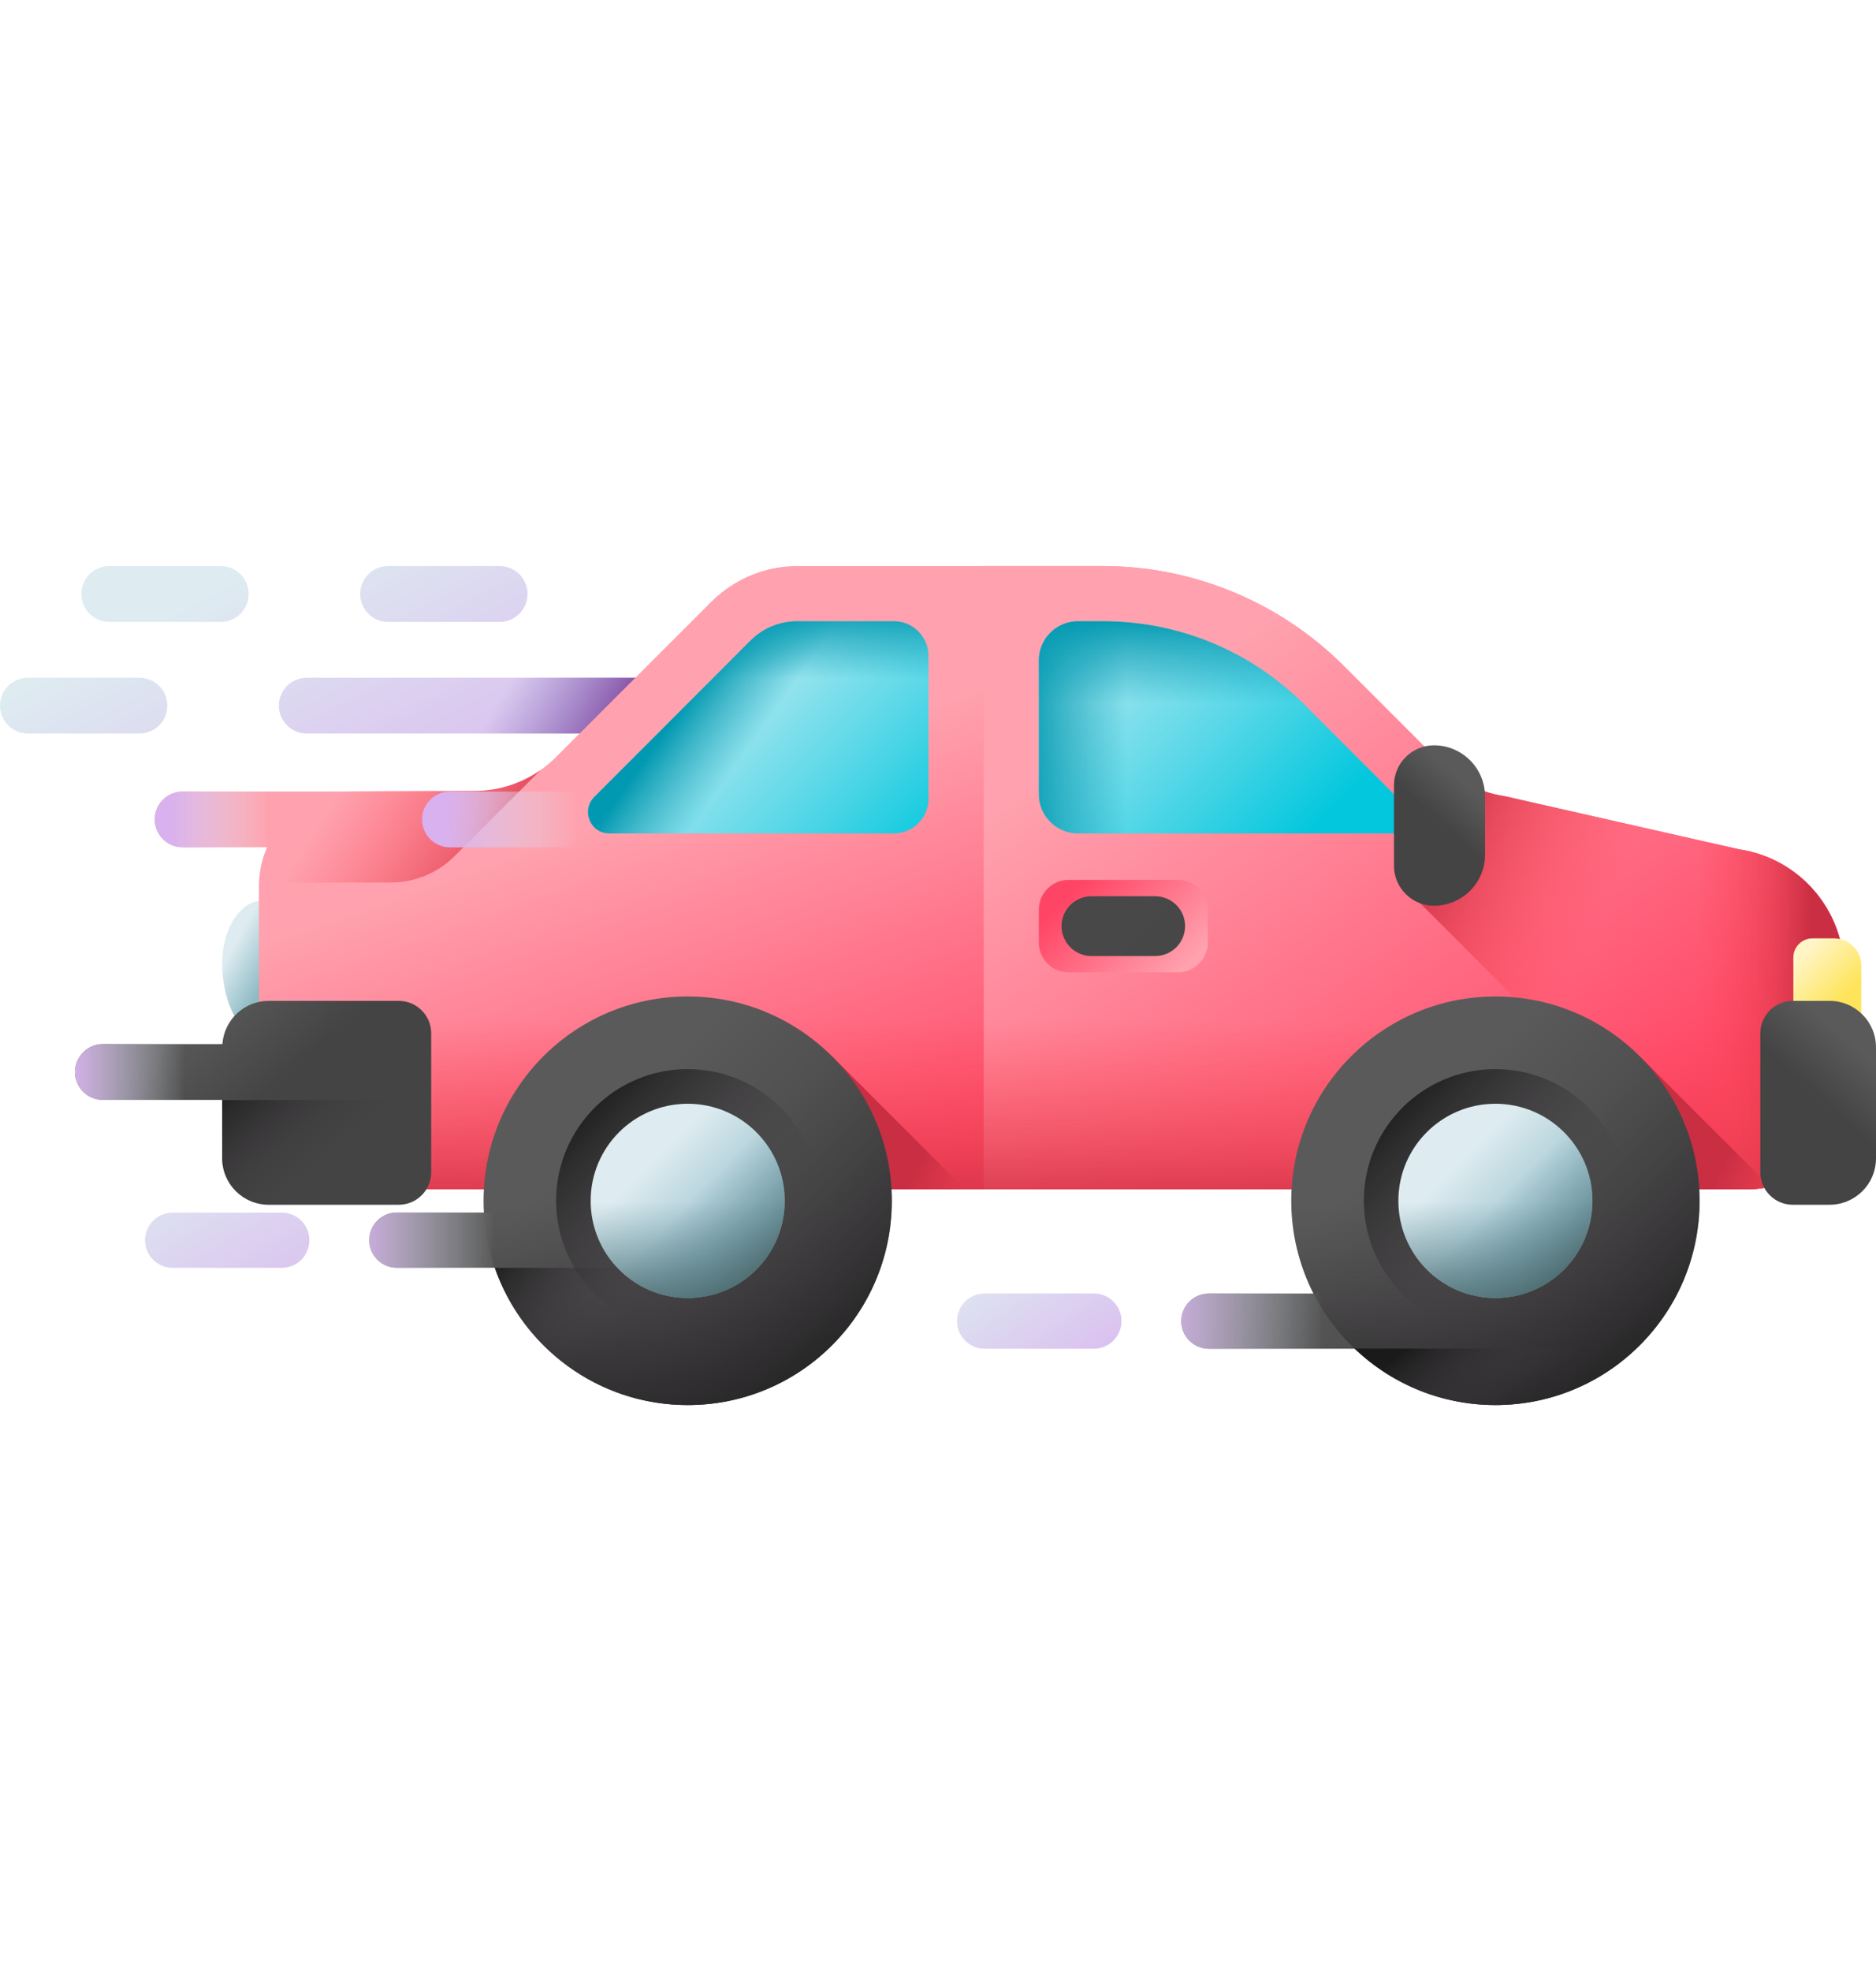 <svg width="20" height="21" viewBox="0 0 20 21" fill="none" xmlns="http://www.w3.org/2000/svg">
<path d="M7.401 7.221H3.27C3.106 7.221 2.973 7.354 2.973 7.518C2.973 7.682 3.106 7.815 3.27 7.815H7.401C7.565 7.815 7.699 7.682 7.699 7.518C7.699 7.354 7.565 7.221 7.401 7.221Z" fill="url(#paint0_linear_229_5017)"/>
<path d="M7.401 7.221H3.27C3.106 7.221 2.973 7.354 2.973 7.518C2.973 7.682 3.106 7.815 3.27 7.815H7.401C7.565 7.815 7.699 7.682 7.699 7.518C7.699 7.354 7.565 7.221 7.401 7.221Z" fill="url(#paint1_linear_229_5017)"/>
<path d="M2.369 10.239C2.359 10.726 2.607 11.126 2.914 11.126C2.959 11.126 2.995 11.068 2.995 10.997V9.725C2.995 9.653 2.959 9.596 2.914 9.596H2.798C2.569 9.596 2.377 9.879 2.369 10.239Z" fill="url(#paint2_linear_229_5017)"/>
<path d="M18.539 9.049L16.038 8.483C15.791 8.447 15.562 8.332 15.386 8.155L14.326 7.095C13.645 6.414 12.721 6.031 11.757 6.031H8.501C8.157 6.031 7.827 6.168 7.583 6.412L5.927 8.067C5.697 8.298 5.385 8.427 5.059 8.427C5.059 8.427 3.535 8.433 3.507 8.433H1.947C1.783 8.433 1.65 8.566 1.65 8.73C1.65 8.894 1.783 9.027 1.947 9.027H2.848C2.792 9.152 2.761 9.291 2.761 9.436V10.857C2.761 11.858 3.573 12.671 4.575 12.671H18.634C19.201 12.671 19.66 12.211 19.66 11.644V10.347C19.66 9.696 19.183 9.144 18.539 9.049Z" fill="url(#paint3_linear_229_5017)"/>
<path d="M10.487 6.031H11.757C12.721 6.031 13.645 6.414 14.326 7.095L15.386 8.155C15.562 8.332 15.791 8.447 16.038 8.483L18.539 9.049C19.183 9.144 19.66 9.696 19.66 10.347V11.644C19.66 12.211 19.201 12.671 18.634 12.671H10.487V6.031Z" fill="url(#paint4_linear_229_5017)"/>
<path d="M13.91 7.511L14.97 8.571C15.094 8.695 15.236 8.799 15.391 8.88H11.493C11.262 8.88 11.075 8.693 11.075 8.462V7.037C11.075 6.806 11.262 6.619 11.493 6.619H11.757C12.571 6.619 13.335 6.936 13.91 7.511Z" fill="url(#paint5_linear_229_5017)"/>
<path d="M13.91 7.511L14.97 8.571C15.094 8.695 15.236 8.799 15.391 8.88H11.493C11.262 8.88 11.075 8.693 11.075 8.462V7.037C11.075 6.806 11.262 6.619 11.493 6.619H11.757C12.571 6.619 13.335 6.936 13.91 7.511Z" fill="url(#paint6_linear_229_5017)"/>
<path d="M13.91 7.511L14.97 8.571C15.094 8.695 15.236 8.799 15.391 8.88H11.493C11.262 8.88 11.075 8.693 11.075 8.462V7.037C11.075 6.806 11.262 6.619 11.493 6.619H11.757C12.571 6.619 13.335 6.936 13.91 7.511Z" fill="url(#paint7_linear_229_5017)"/>
<path d="M2.762 9.436V10.856C2.762 11.858 3.574 12.671 4.575 12.671H18.634C19.201 12.671 19.66 12.21 19.66 11.643V10.347C19.66 9.986 19.514 9.655 19.273 9.416H2.762C2.762 9.423 2.762 9.43 2.762 9.436Z" fill="url(#paint8_linear_229_5017)"/>
<path d="M8.87 11.254V12.67H10.286L8.87 11.254Z" fill="url(#paint9_linear_229_5017)"/>
<path d="M19.661 10.347C19.661 9.696 19.183 9.143 18.54 9.048L16.038 8.482C15.82 8.45 15.616 8.356 15.45 8.213H15.102V9.585L18.186 12.67H18.634C19.201 12.67 19.661 12.21 19.661 11.643V10.347H19.661Z" fill="url(#paint10_linear_229_5017)"/>
<path d="M18.539 9.049L16.5 8.588V12.671H18.634C19.201 12.671 19.66 12.211 19.66 11.644V10.348C19.66 9.697 19.183 9.144 18.539 9.049Z" fill="url(#paint11_linear_229_5017)"/>
<path d="M17.481 12.67H18.634C18.715 12.67 18.794 12.66 18.87 12.642L17.481 11.254V12.67Z" fill="url(#paint12_linear_229_5017)"/>
<path d="M15.287 9.65C15.052 9.65 14.861 9.459 14.861 9.224V8.368C14.861 8.132 15.052 7.941 15.287 7.941C15.588 7.941 15.832 8.185 15.832 8.486V9.106C15.832 9.407 15.588 9.65 15.287 9.65Z" fill="url(#paint13_linear_229_5017)"/>
<path d="M19.553 11.272H19.322C19.21 11.272 19.119 11.182 19.119 11.07V10.2C19.119 10.089 19.21 9.998 19.322 9.998H19.553C19.713 9.998 19.843 10.128 19.843 10.289V10.982C19.843 11.142 19.713 11.272 19.553 11.272Z" fill="url(#paint14_linear_229_5017)"/>
<path d="M19.505 12.836H19.112C18.921 12.836 18.767 12.681 18.767 12.491V11.009C18.767 10.819 18.921 10.664 19.112 10.664H19.505C19.779 10.664 20 10.886 20 11.159V12.341C20 12.614 19.779 12.836 19.505 12.836Z" fill="url(#paint15_linear_229_5017)"/>
<path d="M4.252 10.664H2.864C2.603 10.664 2.389 10.867 2.371 11.124H1.098C0.933 11.124 0.8 11.258 0.8 11.422C0.8 11.586 0.933 11.719 1.098 11.719H2.369V12.341C2.369 12.614 2.591 12.836 2.864 12.836H4.252C4.442 12.836 4.597 12.681 4.597 12.491V11.009C4.597 10.819 4.442 10.664 4.252 10.664Z" fill="url(#paint16_linear_229_5017)"/>
<path d="M2.369 11.721V12.342C2.369 12.616 2.591 12.837 2.864 12.837H4.251C4.442 12.837 4.597 12.683 4.597 12.492V11.721H2.369Z" fill="url(#paint17_linear_229_5017)"/>
<path d="M2.657 11.125H1.098C0.933 11.125 0.8 11.258 0.8 11.422C0.8 11.586 0.933 11.72 1.098 11.72H2.657C2.821 11.72 2.954 11.586 2.954 11.422C2.954 11.258 2.821 11.125 2.657 11.125Z" fill="url(#paint18_linear_229_5017)"/>
<path d="M2.762 9.403C2.78 8.861 3.225 8.427 3.771 8.427H5.059C5.312 8.427 5.558 8.348 5.763 8.205L4.848 9.12C4.667 9.301 4.421 9.403 4.164 9.403H2.762Z" fill="url(#paint19_linear_229_5017)"/>
<path d="M11.392 10.36H12.559C12.734 10.36 12.876 10.218 12.876 10.043V9.692C12.876 9.517 12.734 9.375 12.559 9.375H11.392C11.217 9.375 11.075 9.517 11.075 9.692V10.043C11.075 10.218 11.217 10.36 11.392 10.36Z" fill="url(#paint20_linear_229_5017)"/>
<path d="M11.317 9.867C11.317 9.691 11.46 9.549 11.636 9.549H12.315C12.491 9.549 12.634 9.691 12.634 9.867C12.634 10.043 12.491 10.186 12.315 10.186H11.636C11.46 10.186 11.317 10.043 11.317 9.867Z" fill="url(#paint21_linear_229_5017)"/>
<path d="M6.496 8.88C6.291 8.88 6.192 8.632 6.338 8.488C6.34 8.486 6.341 8.485 6.343 8.483L7.999 6.827C8.133 6.693 8.311 6.619 8.501 6.619H9.529C9.733 6.619 9.898 6.784 9.898 6.988V8.511C9.898 8.715 9.733 8.88 9.529 8.88L6.496 8.88Z" fill="url(#paint22_linear_229_5017)"/>
<path d="M6.496 8.88C6.291 8.88 6.192 8.632 6.338 8.488C6.34 8.486 6.341 8.485 6.343 8.483L7.999 6.827C8.133 6.693 8.311 6.619 8.501 6.619H9.529C9.733 6.619 9.898 6.784 9.898 6.988V8.511C9.898 8.715 9.733 8.88 9.529 8.88L6.496 8.88Z" fill="url(#paint23_linear_229_5017)"/>
<path d="M6.496 8.88C6.291 8.88 6.192 8.632 6.338 8.488C6.34 8.486 6.341 8.485 6.343 8.483L7.999 6.827C8.133 6.693 8.311 6.619 8.501 6.619H9.529C9.733 6.619 9.898 6.784 9.898 6.988V8.511C9.898 8.715 9.733 8.88 9.529 8.88L6.496 8.88Z" fill="url(#paint24_linear_229_5017)"/>
<path d="M15.943 10.617C14.741 10.617 13.766 11.592 13.766 12.794C13.766 13.149 13.852 13.485 14.003 13.782H12.888C12.725 13.782 12.594 13.914 12.594 14.076C12.594 14.238 12.725 14.37 12.888 14.37H14.443C14.833 14.742 15.361 14.97 15.942 14.97C17.145 14.97 18.119 13.996 18.119 12.794C18.119 11.592 17.145 10.617 15.943 10.617Z" fill="url(#paint25_linear_229_5017)"/>
<path d="M13.766 12.794C13.766 13.996 14.741 14.97 15.943 14.97C17.145 14.97 18.119 13.996 18.119 12.794C18.119 12.534 18.073 12.284 17.989 12.053H13.896C13.812 12.284 13.766 12.534 13.766 12.794Z" fill="url(#paint26_linear_229_5017)"/>
<path d="M14.404 14.333C15.254 15.183 16.632 15.183 17.482 14.333C18.332 13.483 18.332 12.105 17.482 11.255C17.298 11.071 17.089 10.927 16.866 10.822L13.971 13.717C14.075 13.94 14.22 14.149 14.404 14.333Z" fill="url(#paint27_linear_229_5017)"/>
<path d="M14.443 14.369C15.282 15.168 16.603 15.168 17.442 14.369H14.443Z" fill="url(#paint28_linear_229_5017)"/>
<path d="M15.943 14.196C16.718 14.196 17.346 13.568 17.346 12.793C17.346 12.019 16.718 11.391 15.943 11.391C15.168 11.391 14.54 12.019 14.54 12.793C14.54 13.568 15.168 14.196 15.943 14.196Z" fill="url(#paint29_linear_229_5017)"/>
<path d="M15.942 13.829C16.514 13.829 16.977 13.366 16.977 12.794C16.977 12.223 16.514 11.76 15.942 11.76C15.371 11.76 14.908 12.223 14.908 12.794C14.908 13.366 15.371 13.829 15.942 13.829Z" fill="url(#paint30_linear_229_5017)"/>
<path d="M14.908 12.794C14.908 13.365 15.371 13.829 15.942 13.829C16.514 13.829 16.977 13.365 16.977 12.794C16.977 12.67 16.955 12.551 16.916 12.441H14.969C14.93 12.551 14.908 12.67 14.908 12.794Z" fill="url(#paint31_linear_229_5017)"/>
<path d="M15.211 13.526C15.615 13.93 16.27 13.93 16.674 13.526C17.078 13.122 17.078 12.467 16.674 12.063C16.587 11.976 16.487 11.907 16.381 11.857L15.005 13.233C15.055 13.339 15.123 13.439 15.211 13.526Z" fill="url(#paint32_linear_229_5017)"/>
<path d="M7.331 10.617C6.129 10.617 5.155 11.592 5.155 12.794C5.155 12.836 5.156 12.877 5.159 12.919H4.231C4.068 12.919 3.937 13.051 3.937 13.213C3.937 13.376 4.068 13.507 4.231 13.507H5.275C5.571 14.359 6.379 14.97 7.331 14.97C8.533 14.97 9.508 13.996 9.508 12.794C9.508 11.592 8.533 10.617 7.331 10.617Z" fill="url(#paint33_linear_229_5017)"/>
<path d="M5.155 12.794C5.155 13.996 6.13 14.97 7.332 14.97C8.534 14.97 9.508 13.996 9.508 12.794C9.508 12.534 9.462 12.284 9.379 12.053H5.285C5.201 12.284 5.155 12.534 5.155 12.794Z" fill="url(#paint34_linear_229_5017)"/>
<path d="M5.792 14.333C6.642 15.183 8.02 15.183 8.87 14.333C9.72 13.483 9.72 12.105 8.87 11.255C8.686 11.071 8.477 10.927 8.254 10.822L5.36 13.717C5.464 13.94 5.608 14.149 5.792 14.333Z" fill="url(#paint35_linear_229_5017)"/>
<path d="M7.331 14.196C8.106 14.196 8.734 13.568 8.734 12.793C8.734 12.019 8.106 11.391 7.331 11.391C6.557 11.391 5.929 12.019 5.929 12.793C5.929 13.568 6.557 14.196 7.331 14.196Z" fill="url(#paint36_linear_229_5017)"/>
<path d="M5.275 13.508C5.571 14.359 6.38 14.971 7.332 14.971C8.284 14.971 9.092 14.359 9.388 13.508H5.275Z" fill="url(#paint37_linear_229_5017)"/>
<path d="M7.332 13.829C7.903 13.829 8.366 13.366 8.366 12.794C8.366 12.223 7.903 11.76 7.332 11.76C6.76 11.76 6.297 12.223 6.297 12.794C6.297 13.366 6.76 13.829 7.332 13.829Z" fill="url(#paint38_linear_229_5017)"/>
<path d="M6.297 12.794C6.297 13.365 6.76 13.829 7.332 13.829C7.903 13.829 8.366 13.365 8.366 12.794C8.366 12.67 8.344 12.551 8.305 12.441H6.359C6.319 12.551 6.297 12.67 6.297 12.794Z" fill="url(#paint39_linear_229_5017)"/>
<path d="M6.6 13.526C7.004 13.93 7.659 13.93 8.063 13.526C8.468 13.122 8.468 12.467 8.063 12.063C7.976 11.976 7.877 11.907 7.771 11.857L6.395 13.233C6.444 13.339 6.513 13.439 6.6 13.526Z" fill="url(#paint40_linear_229_5017)"/>
<path d="M10.497 14.37H11.662C11.824 14.37 11.956 14.238 11.956 14.075C11.956 13.913 11.824 13.781 11.662 13.781H10.497C10.335 13.781 10.203 13.913 10.203 14.075C10.203 14.238 10.335 14.37 10.497 14.37Z" fill="url(#paint41_linear_229_5017)"/>
<path d="M3.004 12.92H1.84C1.678 12.92 1.546 13.052 1.546 13.214C1.546 13.377 1.678 13.508 1.84 13.508H3.004C3.167 13.508 3.298 13.377 3.298 13.214C3.298 13.052 3.167 12.92 3.004 12.92Z" fill="url(#paint42_linear_229_5017)"/>
<path d="M6.534 12.92H4.231C4.068 12.92 3.937 13.052 3.937 13.214C3.937 13.377 4.068 13.508 4.231 13.508H6.534C6.697 13.508 6.829 13.377 6.829 13.214C6.829 13.052 6.697 12.92 6.534 12.92Z" fill="url(#paint43_linear_229_5017)"/>
<path d="M15.192 13.781H12.888C12.725 13.781 12.594 13.913 12.594 14.075C12.594 14.238 12.725 14.37 12.888 14.37H15.192C15.354 14.37 15.486 14.238 15.486 14.075C15.486 13.913 15.354 13.781 15.192 13.781Z" fill="url(#paint44_linear_229_5017)"/>
<path d="M1.164 6.626H2.353C2.517 6.626 2.651 6.493 2.651 6.329C2.651 6.164 2.517 6.031 2.353 6.031H1.164C1 6.031 0.867 6.164 0.867 6.329C0.867 6.493 1 6.626 1.164 6.626Z" fill="url(#paint45_linear_229_5017)"/>
<path d="M1.487 7.221H0.297C0.133 7.221 0 7.354 0 7.518C0 7.682 0.133 7.815 0.297 7.815H1.487C1.651 7.815 1.784 7.682 1.784 7.518C1.784 7.354 1.651 7.221 1.487 7.221Z" fill="url(#paint46_linear_229_5017)"/>
<path d="M4.137 6.626H5.326C5.491 6.626 5.624 6.493 5.624 6.329C5.624 6.164 5.491 6.031 5.326 6.031H4.137C3.973 6.031 3.84 6.164 3.84 6.329C3.84 6.493 3.973 6.626 4.137 6.626Z" fill="url(#paint47_linear_229_5017)"/>
<path d="M6.135 8.434H4.783C4.625 8.441 4.499 8.571 4.499 8.73C4.499 8.894 4.632 9.028 4.796 9.028H5.207V9.028H6.135C6.299 9.028 6.432 8.895 6.432 8.731C6.432 8.567 6.299 8.434 6.135 8.434Z" fill="url(#paint48_linear_229_5017)"/>
<path d="M3.506 8.434H1.947C1.783 8.434 1.649 8.567 1.649 8.731C1.649 8.895 1.783 9.028 1.947 9.028H3.506C3.67 9.028 3.804 8.895 3.804 8.731C3.804 8.567 3.67 8.434 3.506 8.434Z" fill="url(#paint49_linear_229_5017)"/>
<defs>
<linearGradient id="paint0_linear_229_5017" x1="4.162" y1="5.255" x2="6.084" y2="8.961" gradientUnits="userSpaceOnUse">
<stop stop-color="#DEECF1"/>
<stop offset="1" stop-color="#D9B1EE"/>
</linearGradient>
<linearGradient id="paint1_linear_229_5017" x1="5.298" y1="7.497" x2="6.383" y2="8.111" gradientUnits="userSpaceOnUse">
<stop stop-color="#8379C1" stop-opacity="0"/>
<stop offset="1" stop-color="#814AA0"/>
</linearGradient>
<linearGradient id="paint2_linear_229_5017" x1="2.459" y1="10.128" x2="2.878" y2="10.363" gradientUnits="userSpaceOnUse">
<stop stop-color="#DEECF1"/>
<stop offset="1" stop-color="#8EBAC5"/>
</linearGradient>
<linearGradient id="paint3_linear_229_5017" x1="9.972" y1="7.518" x2="11.58" y2="12.067" gradientUnits="userSpaceOnUse">
<stop stop-color="#FFA1AE"/>
<stop offset="1" stop-color="#FF4565"/>
</linearGradient>
<linearGradient id="paint4_linear_229_5017" x1="12.349" y1="7.443" x2="16.309" y2="13.05" gradientUnits="userSpaceOnUse">
<stop stop-color="#FFA1AE"/>
<stop offset="1" stop-color="#FF4565"/>
</linearGradient>
<linearGradient id="paint5_linear_229_5017" x1="11.477" y1="7.001" x2="13.669" y2="9.193" gradientUnits="userSpaceOnUse">
<stop stop-color="#A6E7F0"/>
<stop offset="0.171" stop-color="#90E2ED"/>
<stop offset="0.529" stop-color="#56D7E7"/>
<stop offset="1" stop-color="#02C7DD"/>
</linearGradient>
<linearGradient id="paint6_linear_229_5017" x1="12.016" y1="7.75" x2="10.892" y2="7.75" gradientUnits="userSpaceOnUse">
<stop stop-color="#0199B1" stop-opacity="0"/>
<stop offset="1" stop-color="#0199B1"/>
</linearGradient>
<linearGradient id="paint7_linear_229_5017" x1="13.233" y1="7.494" x2="13.233" y2="6.579" gradientUnits="userSpaceOnUse">
<stop stop-color="#0199B1" stop-opacity="0"/>
<stop offset="1" stop-color="#0199B1"/>
</linearGradient>
<linearGradient id="paint8_linear_229_5017" x1="11.211" y1="10.867" x2="11.211" y2="13.063" gradientUnits="userSpaceOnUse">
<stop stop-color="#FD4755" stop-opacity="0"/>
<stop offset="0.259" stop-color="#F74453" stop-opacity="0.259"/>
<stop offset="0.621" stop-color="#E53B4C" stop-opacity="0.621"/>
<stop offset="1" stop-color="#CA2E43"/>
</linearGradient>
<linearGradient id="paint9_linear_229_5017" x1="11.261" y1="13.168" x2="9.784" y2="12.423" gradientUnits="userSpaceOnUse">
<stop stop-color="#FD4755" stop-opacity="0"/>
<stop offset="0.259" stop-color="#F74453" stop-opacity="0.259"/>
<stop offset="0.621" stop-color="#E53B4C" stop-opacity="0.621"/>
<stop offset="1" stop-color="#CA2E43"/>
</linearGradient>
<linearGradient id="paint10_linear_229_5017" x1="16.895" y1="10.147" x2="15.039" y2="9.284" gradientUnits="userSpaceOnUse">
<stop stop-color="#FD4755" stop-opacity="0"/>
<stop offset="0.259" stop-color="#F74453" stop-opacity="0.259"/>
<stop offset="0.621" stop-color="#E53B4C" stop-opacity="0.621"/>
<stop offset="1" stop-color="#CA2E43"/>
</linearGradient>
<linearGradient id="paint11_linear_229_5017" x1="18.095" y1="10.63" x2="19.308" y2="10.63" gradientUnits="userSpaceOnUse">
<stop stop-color="#FD4755" stop-opacity="0"/>
<stop offset="0.259" stop-color="#F74453" stop-opacity="0.259"/>
<stop offset="0.621" stop-color="#E53B4C" stop-opacity="0.621"/>
<stop offset="1" stop-color="#CA2E43"/>
</linearGradient>
<linearGradient id="paint12_linear_229_5017" x1="19.82" y1="13.142" x2="18.372" y2="12.411" gradientUnits="userSpaceOnUse">
<stop stop-color="#FD4755" stop-opacity="0"/>
<stop offset="0.259" stop-color="#F74453" stop-opacity="0.259"/>
<stop offset="0.621" stop-color="#E53B4C" stop-opacity="0.621"/>
<stop offset="1" stop-color="#CA2E43"/>
</linearGradient>
<linearGradient id="paint13_linear_229_5017" x1="15.672" y1="8.4" x2="15.351" y2="8.755" gradientUnits="userSpaceOnUse">
<stop stop-color="#5A5A5A"/>
<stop offset="1" stop-color="#444444"/>
</linearGradient>
<linearGradient id="paint14_linear_229_5017" x1="19.1" y1="10.28" x2="19.551" y2="10.731" gradientUnits="userSpaceOnUse">
<stop stop-color="#FFF5C6"/>
<stop offset="1" stop-color="#FEE45A"/>
</linearGradient>
<linearGradient id="paint15_linear_229_5017" x1="19.837" y1="11.204" x2="19.393" y2="11.693" gradientUnits="userSpaceOnUse">
<stop stop-color="#5A5A5A"/>
<stop offset="1" stop-color="#444444"/>
</linearGradient>
<linearGradient id="paint16_linear_229_5017" x1="2.233" y1="10.693" x2="2.986" y2="11.524" gradientUnits="userSpaceOnUse">
<stop stop-color="#5A5A5A"/>
<stop offset="1" stop-color="#444444"/>
</linearGradient>
<linearGradient id="paint17_linear_229_5017" x1="3.645" y1="12.313" x2="2.73" y2="11.241" gradientUnits="userSpaceOnUse">
<stop stop-color="#433F43" stop-opacity="0"/>
<stop offset="0.317" stop-color="#3B373B" stop-opacity="0.317"/>
<stop offset="0.822" stop-color="#242324" stop-opacity="0.822"/>
<stop offset="1" stop-color="#1A1A1A"/>
</linearGradient>
<linearGradient id="paint18_linear_229_5017" x1="1.974" y1="11.422" x2="0.735" y2="11.422" gradientUnits="userSpaceOnUse">
<stop stop-color="#DEECF1" stop-opacity="0"/>
<stop offset="1" stop-color="#D9B1EE"/>
</linearGradient>
<linearGradient id="paint19_linear_229_5017" x1="3.646" y1="8.408" x2="5.476" y2="9.584" gradientUnits="userSpaceOnUse">
<stop stop-color="#FD4755" stop-opacity="0"/>
<stop offset="0.259" stop-color="#F74453" stop-opacity="0.259"/>
<stop offset="0.621" stop-color="#E53B4C" stop-opacity="0.621"/>
<stop offset="1" stop-color="#CA2E43"/>
</linearGradient>
<linearGradient id="paint20_linear_229_5017" x1="12.519" y1="10.411" x2="11.523" y2="9.415" gradientUnits="userSpaceOnUse">
<stop stop-color="#FFA1AE"/>
<stop offset="1" stop-color="#FF4565"/>
</linearGradient>
<linearGradient id="paint21_linear_229_5017" x1="1.116" y1="-0.965" x2="14.19" y2="12.076" gradientUnits="userSpaceOnUse">
<stop stop-color="#5A5A5A"/>
<stop offset="1" stop-color="#444444"/>
</linearGradient>
<linearGradient id="paint22_linear_229_5017" x1="7.708" y1="7.416" x2="9.68" y2="9.388" gradientUnits="userSpaceOnUse">
<stop stop-color="#A6E7F0"/>
<stop offset="0.171" stop-color="#90E2ED"/>
<stop offset="0.529" stop-color="#56D7E7"/>
<stop offset="1" stop-color="#02C7DD"/>
</linearGradient>
<linearGradient id="paint23_linear_229_5017" x1="8.105" y1="7.8" x2="7.426" y2="7.316" gradientUnits="userSpaceOnUse">
<stop stop-color="#0199B1" stop-opacity="0"/>
<stop offset="1" stop-color="#0199B1"/>
</linearGradient>
<linearGradient id="paint24_linear_229_5017" x1="8.084" y1="7.233" x2="8.084" y2="6.471" gradientUnits="userSpaceOnUse">
<stop stop-color="#0199B1" stop-opacity="0"/>
<stop offset="1" stop-color="#0199B1"/>
</linearGradient>
<linearGradient id="paint25_linear_229_5017" x1="14.683" y1="12.371" x2="16.661" y2="14.35" gradientUnits="userSpaceOnUse">
<stop stop-color="#5A5A5A"/>
<stop offset="1" stop-color="#444444"/>
</linearGradient>
<linearGradient id="paint26_linear_229_5017" x1="15.943" y1="12.822" x2="15.943" y2="15.382" gradientUnits="userSpaceOnUse">
<stop stop-color="#433F43" stop-opacity="0"/>
<stop offset="0.317" stop-color="#3B373B" stop-opacity="0.317"/>
<stop offset="0.822" stop-color="#242324" stop-opacity="0.822"/>
<stop offset="1" stop-color="#1A1A1A"/>
</linearGradient>
<linearGradient id="paint27_linear_229_5017" x1="15.965" y1="12.812" x2="17.87" y2="14.717" gradientUnits="userSpaceOnUse">
<stop stop-color="#433F43" stop-opacity="0"/>
<stop offset="0.317" stop-color="#3B373B" stop-opacity="0.317"/>
<stop offset="0.822" stop-color="#242324" stop-opacity="0.822"/>
<stop offset="1" stop-color="#1A1A1A"/>
</linearGradient>
<linearGradient id="paint28_linear_229_5017" x1="16.299" y1="14.815" x2="15.567" y2="13.9" gradientUnits="userSpaceOnUse">
<stop stop-color="#433F43" stop-opacity="0"/>
<stop offset="0.317" stop-color="#3B373B" stop-opacity="0.317"/>
<stop offset="0.822" stop-color="#242324" stop-opacity="0.822"/>
<stop offset="1" stop-color="#1A1A1A"/>
</linearGradient>
<linearGradient id="paint29_linear_229_5017" x1="16.466" y1="13.316" x2="14.831" y2="11.681" gradientUnits="userSpaceOnUse">
<stop stop-color="#433F43" stop-opacity="0"/>
<stop offset="0.317" stop-color="#3B373B" stop-opacity="0.317"/>
<stop offset="0.822" stop-color="#242324" stop-opacity="0.822"/>
<stop offset="1" stop-color="#1A1A1A"/>
</linearGradient>
<linearGradient id="paint30_linear_229_5017" x1="15.543" y1="12.395" x2="16.483" y2="13.335" gradientUnits="userSpaceOnUse">
<stop stop-color="#DEECF1"/>
<stop offset="1" stop-color="#8EBAC5"/>
</linearGradient>
<linearGradient id="paint31_linear_229_5017" x1="15.942" y1="12.807" x2="15.942" y2="14.024" gradientUnits="userSpaceOnUse">
<stop stop-color="#678D98" stop-opacity="0"/>
<stop offset="0.227" stop-color="#638892" stop-opacity="0.227"/>
<stop offset="0.522" stop-color="#597B82" stop-opacity="0.522"/>
<stop offset="0.853" stop-color="#476567" stop-opacity="0.853"/>
<stop offset="1" stop-color="#3E5959"/>
</linearGradient>
<linearGradient id="paint32_linear_229_5017" x1="15.955" y1="12.802" x2="16.86" y2="13.708" gradientUnits="userSpaceOnUse">
<stop stop-color="#678D98" stop-opacity="0"/>
<stop offset="0.227" stop-color="#638892" stop-opacity="0.227"/>
<stop offset="0.522" stop-color="#597B82" stop-opacity="0.522"/>
<stop offset="0.853" stop-color="#476567" stop-opacity="0.853"/>
<stop offset="1" stop-color="#3E5959"/>
</linearGradient>
<linearGradient id="paint33_linear_229_5017" x1="6.268" y1="12.16" x2="8.253" y2="14.145" gradientUnits="userSpaceOnUse">
<stop stop-color="#5A5A5A"/>
<stop offset="1" stop-color="#444444"/>
</linearGradient>
<linearGradient id="paint34_linear_229_5017" x1="7.332" y1="12.822" x2="7.332" y2="15.382" gradientUnits="userSpaceOnUse">
<stop stop-color="#433F43" stop-opacity="0"/>
<stop offset="0.317" stop-color="#3B373B" stop-opacity="0.317"/>
<stop offset="0.822" stop-color="#242324" stop-opacity="0.822"/>
<stop offset="1" stop-color="#1A1A1A"/>
</linearGradient>
<linearGradient id="paint35_linear_229_5017" x1="7.352" y1="12.812" x2="9.257" y2="14.717" gradientUnits="userSpaceOnUse">
<stop stop-color="#433F43" stop-opacity="0"/>
<stop offset="0.317" stop-color="#3B373B" stop-opacity="0.317"/>
<stop offset="0.822" stop-color="#242324" stop-opacity="0.822"/>
<stop offset="1" stop-color="#1A1A1A"/>
</linearGradient>
<linearGradient id="paint36_linear_229_5017" x1="7.854" y1="13.316" x2="6.219" y2="11.681" gradientUnits="userSpaceOnUse">
<stop stop-color="#433F43" stop-opacity="0"/>
<stop offset="0.317" stop-color="#3B373B" stop-opacity="0.317"/>
<stop offset="0.822" stop-color="#242324" stop-opacity="0.822"/>
<stop offset="1" stop-color="#1A1A1A"/>
</linearGradient>
<linearGradient id="paint37_linear_229_5017" x1="7.044" y1="13.479" x2="5.946" y2="12.577" gradientUnits="userSpaceOnUse">
<stop stop-color="#433F43" stop-opacity="0"/>
<stop offset="0.317" stop-color="#3B373B" stop-opacity="0.317"/>
<stop offset="0.822" stop-color="#242324" stop-opacity="0.822"/>
<stop offset="1" stop-color="#1A1A1A"/>
</linearGradient>
<linearGradient id="paint38_linear_229_5017" x1="6.932" y1="12.395" x2="7.872" y2="13.335" gradientUnits="userSpaceOnUse">
<stop stop-color="#DEECF1"/>
<stop offset="1" stop-color="#8EBAC5"/>
</linearGradient>
<linearGradient id="paint39_linear_229_5017" x1="7.332" y1="12.807" x2="7.332" y2="14.024" gradientUnits="userSpaceOnUse">
<stop stop-color="#678D98" stop-opacity="0"/>
<stop offset="0.227" stop-color="#638892" stop-opacity="0.227"/>
<stop offset="0.522" stop-color="#597B82" stop-opacity="0.522"/>
<stop offset="0.853" stop-color="#476567" stop-opacity="0.853"/>
<stop offset="1" stop-color="#3E5959"/>
</linearGradient>
<linearGradient id="paint40_linear_229_5017" x1="7.342" y1="12.802" x2="8.248" y2="13.708" gradientUnits="userSpaceOnUse">
<stop stop-color="#678D98" stop-opacity="0"/>
<stop offset="0.227" stop-color="#638892" stop-opacity="0.227"/>
<stop offset="0.522" stop-color="#597B82" stop-opacity="0.522"/>
<stop offset="0.853" stop-color="#476567" stop-opacity="0.853"/>
<stop offset="1" stop-color="#3E5959"/>
</linearGradient>
<linearGradient id="paint41_linear_229_5017" x1="10.492" y1="13.194" x2="11.786" y2="15.135" gradientUnits="userSpaceOnUse">
<stop stop-color="#DEECF1"/>
<stop offset="1" stop-color="#D9B1EE"/>
</linearGradient>
<linearGradient id="paint42_linear_229_5017" x1="1.78" y1="12.121" x2="3.29" y2="14.69" gradientUnits="userSpaceOnUse">
<stop stop-color="#DEECF1"/>
<stop offset="1" stop-color="#D9B1EE"/>
</linearGradient>
<linearGradient id="paint43_linear_229_5017" x1="5.271" y1="13.214" x2="3.71" y2="13.214" gradientUnits="userSpaceOnUse">
<stop stop-color="#DEECF1" stop-opacity="0"/>
<stop offset="1" stop-color="#D9B1EE"/>
</linearGradient>
<linearGradient id="paint44_linear_229_5017" x1="14.11" y1="14.075" x2="12.306" y2="14.075" gradientUnits="userSpaceOnUse">
<stop stop-color="#DEECF1" stop-opacity="0"/>
<stop offset="1" stop-color="#D9B1EE"/>
</linearGradient>
<linearGradient id="paint45_linear_229_5017" x1="1.829" y1="6.465" x2="3.751" y2="10.171" gradientUnits="userSpaceOnUse">
<stop stop-color="#DEECF1"/>
<stop offset="1" stop-color="#D9B1EE"/>
</linearGradient>
<linearGradient id="paint46_linear_229_5017" x1="0.66" y1="7.071" x2="2.582" y2="10.777" gradientUnits="userSpaceOnUse">
<stop stop-color="#DEECF1"/>
<stop offset="1" stop-color="#D9B1EE"/>
</linearGradient>
<linearGradient id="paint47_linear_229_5017" x1="4.172" y1="5.25" x2="6.094" y2="8.956" gradientUnits="userSpaceOnUse">
<stop stop-color="#DEECF1"/>
<stop offset="1" stop-color="#D9B1EE"/>
</linearGradient>
<linearGradient id="paint48_linear_229_5017" x1="6.17" y1="8.731" x2="4.758" y2="8.731" gradientUnits="userSpaceOnUse">
<stop stop-color="#DEECF1" stop-opacity="0"/>
<stop offset="1" stop-color="#D9B1EE"/>
</linearGradient>
<linearGradient id="paint49_linear_229_5017" x1="2.875" y1="8.731" x2="1.827" y2="8.731" gradientUnits="userSpaceOnUse">
<stop stop-color="#DEECF1" stop-opacity="0"/>
<stop offset="1" stop-color="#D9B1EE"/>
</linearGradient>
</defs>
</svg>
